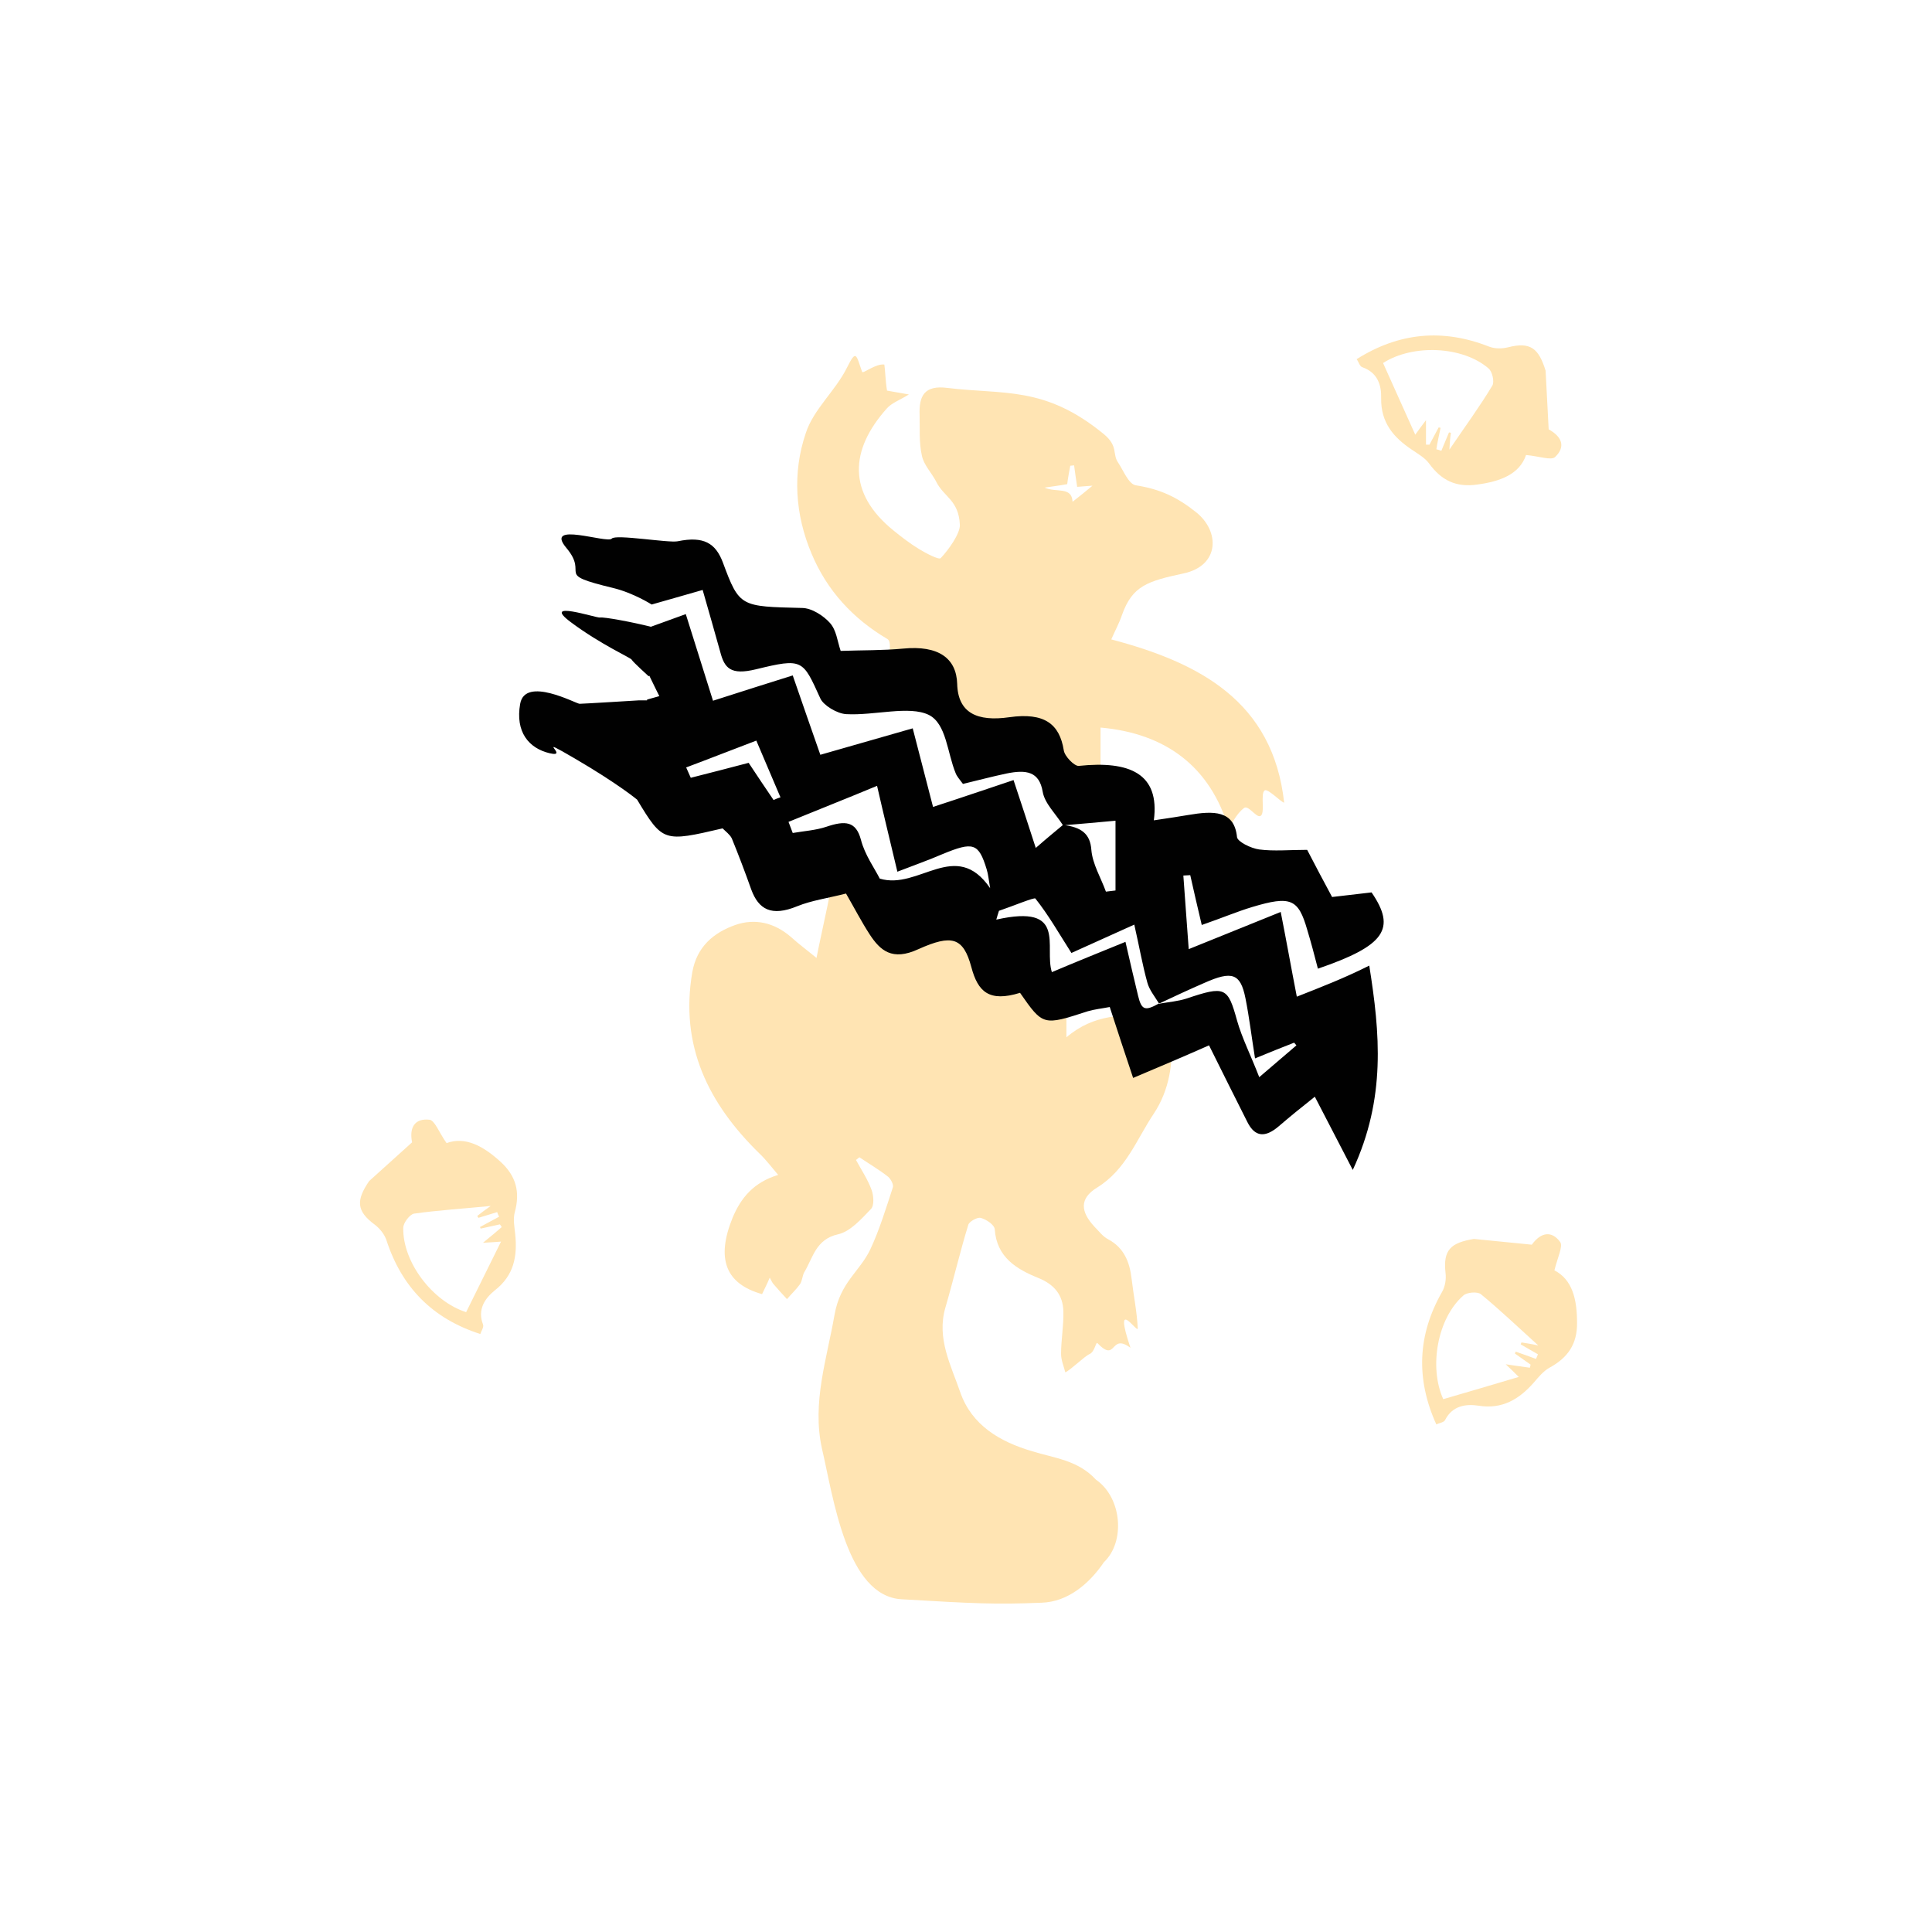 <?xml version="1.0" encoding="utf-8"?>
<!-- Generator: Adobe Illustrator 19.0.0, SVG Export Plug-In . SVG Version: 6.00 Build 0)  -->
<svg version="1.1" id="Layer_1" xmlns="http://www.w3.org/2000/svg" xmlns:xlink="http://www.w3.org/1999/xlink" x="0px" y="0px"
	 viewBox="0 0 504 504" style="enable-background:new 0 0 504 504;" xml:space="preserve">
<style type="text/css">
	.st0{fill:#FFE4B3;}
	.st1{fill:#010101;}
</style>
<path id="XMLID_17_" class="st0" d="M289.9,166.8c1-2.3,2.1-4.3,2.8-6.4c2.7-7.6,6.7-8.8,16-10.8c9.5-2,9.6-11,3.3-16
	c-4.9-3.9-9.3-6-15.7-7c-1.9-0.3-3.3-4-4.6-5.9c-1.6-2.3,0.1-4.3-3.8-7.5c-15.4-12.6-26-10.2-40.7-12c-6.1-0.8-7.5,2.1-7.3,7.1
	c0.1,3.5-0.2,7.1,0.6,10.6c0.5,2.4,2.5,4.4,3.7,6.7c2,4.1,5.9,4.8,6.2,11.3c0.1,2.3-3,6.6-5,8.7c-0.5,0.5-3.9-1.3-5.7-2.4
	c-2.3-1.4-4.5-3.1-6.6-4.8c-12.1-9.8-11.4-21-1.8-31.8c1.3-1.5,3.4-2.2,5.8-3.7c-2.8-0.5-4.5-0.8-5.7-1c-0.4-2.3-0.5-5.7-0.7-6.8
	c-2.3-0.3-5.6,2.5-5.8,1.9c-1.6-4.5-1.5-6-4-1c-3,6-8.7,10.8-10.7,17c-3.5,10.3-2.8,21.2,1.5,31.4c4,9.6,10.8,17,19.8,22.3
	c2.2,1.3-1.9,12.1-2,14c16.8,7.9,37.2,11.2,52.5,23c1.6,1.2,3.3,2.4,5.1,3.4c0-5.7,0-11.5,0-17.3c17,1.5,28.7,10.2,33.5,26.6
	c1.2-2.7,2.5-4.5,3.9-5.6c1.1-0.9,3.1,2.4,4.2,2.1c1.5-0.4,0-5.8,1.2-6.7c0.8-0.6,4.2,3,5.1,3.2C332.1,183,313,172.9,289.9,166.8z
	 M279.8,130.9c-0.2-4.1-4.3-2.3-7.3-3.7c1.9-0.3,3.8-0.5,5.9-0.9c0.2-1.6,0.5-3.2,0.8-4.8c0.3,0,0.7-0.1,1-0.1
	c0.2,1.7,0.5,3.5,0.8,5.6c1.4-0.1,2.9-0.2,4-0.3C283.3,128.1,281.5,129.6,279.8,130.9z"/>
<g id="XMLID_20_">
	<path id="XMLID_21_" class="st0" d="M404,112c3.6,2,4.4,4.6,1.7,7.2c-1,1-4.2-0.2-7.6-0.5c-1.7,5-6.7,6.9-12.7,7.7
		c-5.6,0.8-9.4-1.1-12.6-5.5c-1.1-1.5-2.9-2.5-4.5-3.6c-4.8-3.2-8.1-7.1-8-13.4c0.1-3.4-0.9-6.7-4.9-8.1c-0.7-0.2-1-1.5-1.5-2.1
		c11.1-7,22.5-8,34.5-3.3c1.5,0.6,3.4,0.6,5,0.2c5.9-1.5,8,0.3,9.8,6.1 M378.1,117.3c4-5.9,7.9-11.2,11.2-16.7c0.6-1,0-3.7-1-4.5
		c-6.7-5.8-19.7-6.4-27.5-1.4c2.8,6.2,5.5,12.3,8.4,18.7c0.7-1,1.6-2.2,2.8-3.8c0,2.6,0,4.5,0,6.4c0.3,0,0.6,0,0.9,0
		c0.8-1.5,1.6-3,2.4-4.5c0.2,0,0.3,0.1,0.5,0.1c-0.4,1.9-0.8,3.7-1.1,5.6c0.4,0.1,0.8,0.2,1.3,0.4c0.7-1.6,1.3-3.2,2-4.8
		c0.2,0,0.3,0.1,0.5,0.1C378.3,114.2,378.2,115.5,378.1,117.3z"/>
</g>
<g id="XMLID_1_">
	<path id="XMLID_24_" class="st0" d="M107.5,298c-0.8-4,0.8-6.3,4.5-5.9c1.4,0.1,2.5,3.3,4.5,6.1c4.9-1.8,9.6,0.8,14,4.8
		c4.2,3.8,5.2,8,3.8,13.2c-0.5,1.8-0.1,3.8,0.1,5.7c0.6,5.8-0.3,10.8-5.3,14.7c-2.6,2.1-4.6,5-3.1,8.9c0.3,0.7-0.5,1.8-0.7,2.5
		c-12.5-4-20.5-12.2-24.5-24.5c-0.5-1.5-1.7-3-3-4c-4.9-3.6-4.9-6.4-1.5-11.4 M128,314.6c-7.1,0.7-13.6,1.1-20,2
		c-1.1,0.2-2.8,2.4-2.8,3.7c-0.2,8.9,7.6,19.2,16.4,22c3-6.1,6-12.1,9.1-18.4c-1.3,0.1-2.7,0.2-4.7,0.3c2-1.6,3.5-2.9,4.9-4.1
		c-0.2-0.2-0.3-0.5-0.5-0.7c-1.7,0.4-3.3,0.7-5,1.1c-0.1-0.1-0.1-0.3-0.2-0.4c1.7-0.9,3.3-1.8,5-2.7c-0.2-0.4-0.4-0.8-0.5-1.2
		c-1.6,0.5-3.3,1-4.9,1.5c-0.1-0.2-0.2-0.3-0.3-0.5C125.5,316.4,126.6,315.6,128,314.6z"/>
</g>
<g id="XMLID_27_">
	<path id="XMLID_28_" class="st0" d="M399.6,324.7c2.4-3.3,5.2-3.7,7.4-0.7c0.8,1.1-0.7,4.1-1.5,7.4c4.7,2.4,5.9,7.6,5.9,13.6
		c0.1,5.6-2.4,9.2-7.2,11.8c-1.6,0.9-2.9,2.5-4.1,3.9c-3.8,4.3-8.2,7-14.4,6c-3.3-0.5-6.8,0-8.7,3.7c-0.3,0.7-1.6,0.8-2.3,1.2
		c-5.4-11.9-4.9-23.4,1.5-34.6c0.8-1.4,1.1-3.3,0.9-4.9c-0.7-6.1,1.4-7.9,7.4-8.9 M401.3,351c-5.3-4.8-10-9.3-15-13.4
		c-0.9-0.7-3.7-0.5-4.6,0.4c-6.7,5.9-9,18.6-5.2,27c6.5-1.9,13-3.8,19.7-5.8c-0.9-0.9-1.9-1.9-3.4-3.3c2.5,0.4,4.4,0.6,6.3,0.9
		c0.1-0.3,0.1-0.6,0.2-0.8c-1.4-1-2.8-2-4.1-2.9c0.1-0.2,0.1-0.3,0.2-0.5c1.8,0.6,3.6,1.3,5.3,1.9c0.2-0.4,0.3-0.8,0.5-1.2
		c-1.5-0.9-3-1.7-4.5-2.6c0.1-0.2,0.1-0.3,0.2-0.5C398.2,350.4,399.5,350.6,401.3,351z"/>
</g>
<path id="XMLID_16_" class="st0" d="M286.2,309.8c7.6-4.7,10.3-12.6,14.8-19.3c4.1-6.2,5-13.1,4.7-20.4c-0.2-3.7-1.6-5.3-5.3-5.3
	c-7.4,0-14.9-0.4-22.2,5.8c0-5,0-10,0-14.9c-13.7-6.7-26.9-7.6-40.4-15c-6.5-3.5-13.1-14.7-20-17.1c-0.2,6.3-3.3,18.5-4.8,26.3
	c-2.3-1.9-4.6-3.6-6.7-5.5c-4.3-3.7-9.3-4.9-14.5-3.1c-5.6,2-10,5.6-11.2,12.3c-3.3,19.2,4.2,34.3,17.5,47.3
	c1.7,1.6,3.1,3.5,4.9,5.6c-6.3,1.9-9.7,5.9-11.9,11.2c-4.3,10.6-1.9,17.2,7.7,19.9c0.6-1.3,1.3-2.6,2-4.3c0.5,0.9,0.7,1.4,1,1.7
	c1.1,1.3,2.3,2.6,3.5,3.9c1.1-1.3,2.4-2.5,3.4-3.9c0.6-0.9,0.6-2.2,1.1-3.1c2.3-3.8,3-8.6,8.8-9.9c3.2-0.7,6.1-4,8.6-6.6
	c0.9-0.9,0.7-3.5,0.2-4.9c-1-2.8-2.7-5.3-4.1-7.9c0.3-0.2,0.6-0.5,0.9-0.7c2.5,1.7,5.1,3.2,7.5,5.1c0.7,0.6,1.5,2.1,1.2,2.8
	c-1.8,5.5-3.5,11.1-5.9,16.2c-2.8,5.8-7.8,8.5-9.3,17c-2,11.5-5.9,22.9-3.3,34.8c3,12.8,6.4,38.6,20.8,39.4
	c18.7,1.1,24.4,1.4,36.5,0.9c6.9-0.2,12.5-5,16.3-10.6c5.6-5.3,4.7-16.8-2.1-21.5c-4.7-5.1-10.8-5.6-16.6-7.4
	c-8.5-2.5-15.8-6.8-18.8-15.4c-2.4-7-6.2-14-3.9-22c2.1-7.2,3.8-14.5,6-21.7c0.3-0.9,2.4-2,3.2-1.8c1.5,0.4,3.6,1.8,3.7,3
	c0.5,7.3,5.7,10.4,11.4,12.7c4.2,1.7,6.4,4.5,6.5,8.7c0.1,3.7-0.6,7.4-0.6,11.1c0,1.6,0.7,3.2,1.1,4.8c1.4-0.6,5-4.2,6.4-4.8
	c1.3-0.6,1.6-3.3,2-2.8c5.1,5.3,3.2-2.8,8.6,1.2c-4.7-14,2-3.4,1.9-5.1c-0.2-4.3-1.1-8.6-1.6-12.9c-0.5-4.4-2-8.1-6.1-10.3
	c-1.4-0.7-2.4-2.1-3.6-3.3C281.9,316.1,281.5,312.7,286.2,309.8z"/>
<path id="XMLID_40_" class="st1" d="M338.3,260c-1.5-7.7-2.7-14.5-4.2-22.1c-8.4,3.4-15.6,6.3-24,9.7c-0.5-7.3-1-13.2-1.4-19.2
	c0.6,0,1.2-0.1,1.8-0.1c0.9,4.1,1.9,8.3,3,13c5.5-1.9,9.2-3.5,13.2-4.7c10-3,12-2.1,14.3,5.9c1,3.3,1.9,6.7,2.8,10.2
	c17.5-6,20.5-10.4,14-19.9c-3.3,0.4-6.7,0.8-10.3,1.2c-2.3-4.3-4.5-8.4-6.5-12.3c-4.6,0-8.7,0.4-12.5-0.1c-2.2-0.3-5.6-2-5.8-3.2
	c-0.7-7.1-6.2-6.9-12.7-5.8c-2.4,0.4-4.9,0.8-9,1.4c1.6-12.2-6.3-15.6-19.6-14.2c-1.1,0.1-3.7-2.5-3.9-4.1c-1.1-6.8-5-9.9-14.2-8.6
	c-8.4,1.2-13.4-1.1-13.6-8.7c-0.2-6.7-4.9-10.1-14.1-9.2c-5.3,0.5-10.7,0.4-16.3,0.6c-0.9-2.7-1.1-5.4-2.8-7.3
	c-1.6-1.8-4.7-3.9-7.3-3.9c-16-0.4-16.3-0.2-20.6-11.8c-1.9-5.1-5-7-11.8-5.6c-2.3,0.5-16.2-1.9-17.2-0.7
	c-1.1,1.4-17.9-4.7-11.8,2.5c6,7.2-3.6,6.6,12.2,10.4c5.3,1.3,10,4.3,10,4.3c4.3-1.2,8.7-2.5,13.3-3.8c1.7,6,3.2,11.1,4.6,16.2
	c1.1,4.2,2.7,6.1,9.3,4.5c12.3-3,12.2-2.5,16.8,7.6c0.8,1.8,4.4,4,6.8,4.1c7.3,0.4,16.4-2.3,21.5,0.2c4.6,2.3,4.8,9.9,7,15.2
	c0.3,0.8,1,1.6,1.9,2.8c3.8-0.9,7.5-1.9,11.3-2.7c5.3-1.1,8.6-0.5,9.5,4.7c0.5,3.1,3.5,5.9,5.3,8.8l0,0l0,0c0,0,0,0,0.1,0
	c4.7-0.4,9.4-0.8,13.6-1.2c0,6.3,0,12.2,0,18.2c-0.8,0.1-1.7,0.2-2.5,0.3c-1.3-3.6-3.5-7.2-3.8-10.9c-0.3-4.2-2.6-5.9-7.3-6.5
	c0,0,0,0-0.1,0c-1.9,1.6-3.9,3.2-7.1,6c-2.2-6.8-3.8-11.7-5.8-17.7c-6.9,2.3-13.3,4.5-21,7c-1.7-6.6-3.4-13.1-5.3-20.5
	c-7.7,2.2-15,4.3-24.1,6.9c-2.4-6.8-4.7-13.5-7.2-20.7c-6.4,2-12.7,4-20.8,6.6c-2.4-7.6-4.6-14.7-7.1-22.6c-3,1.1-6.1,2.2-9.1,3.3
	c-4.8-1.2-12.2-2.6-13.3-2.4c-1.1,0.1-15.5-4.7-7.6,1.2s15.7,9.3,15.9,9.8s4.4,4.3,4.4,4.3c0.1,0,0.1-0.1,0.2-0.1
	c1.4,2.9,2.2,4.5,2.6,5.3c-1.1,0.3-2.2,0.6-3.2,0.9c0,0.1,0,0.2,0,0.2h-2.1c0,0-14.6,0.9-15.5,0.9s-14.2-7.3-15.5,0
	s2.2,11.6,7.7,12.9c5.5,1.3-4.7-5.2,6.6,1.4c11.3,6.6,16.2,10.7,16.2,10.7c6.7,11.1,6.9,11.1,22.3,7.5c0.8,0.8,1.9,1.6,2.4,2.6
	c1.8,4.4,3.5,8.9,5.1,13.4c1.9,5.1,5.2,7.1,12,4.3c3.7-1.5,8-2.1,12.7-3.3c2.2,3.8,4,7.3,6.2,10.7c2.7,4.1,5.8,7,12.7,3.8
	c8.7-3.9,11.7-3.1,13.8,4.7c1.7,6.4,4.6,9.2,12.7,6.7c6,8.6,6,8.6,17.7,4.8c1.7-0.5,3.6-0.7,5.7-1.1c2,6.2,3.9,11.9,6.1,18.5
	c7.6-3.2,13.7-5.8,19.8-8.5c3.5,7.1,6.8,13.6,10,20c2,4,4.7,4.1,8.2,1.1c2.8-2.4,5.6-4.7,9.4-7.7c3.4,6.6,6.2,12,9.9,19.1
	c8.7-18.7,7.1-35.7,4.3-53.3C350.6,255.2,344.9,257.4,338.3,260z M203.6,208c-0.6,0.2-1.2,0.4-1.8,0.7c-2.1-3.1-4.2-6.2-6.5-9.7
	c-4.9,1.3-10,2.6-15.1,3.9c-0.4-0.9-0.8-1.8-1.2-2.7c5.9-2.2,11.7-4.5,18.3-7 M229.5,229.2c-1.3-2.6-3.9-6.2-4.9-10.1
	c-1.3-4.9-4.1-5.1-9.1-3.4c-2.7,0.9-5.8,1.1-8.7,1.6c-0.4-1-0.7-1.9-1.1-2.9c7.3-3,14.7-5.9,23.1-9.4c1.8,7.9,3.5,14.8,5.3,22.4
	c4.4-1.7,8.1-3,11.8-4.6c8-3.3,9.4-2.9,11.5,4c0.4,1.3,0.5,2.6,0.9,4.9C249.3,218.6,239.7,232.3,229.5,229.2z M295.9,241.2
	c1.3,5.7,2.1,10.4,3.4,15.1c0.5,1.9,1.9,3.6,3,5.4c0.1,0,0.2,0,0.3,0c3.8-1.8,7.7-3.6,11.6-5.3c7.2-3.2,9.4-2.5,10.7,4
	c1,5,1.6,10.1,2.5,15.7c3.9-1.6,7.1-2.9,10.2-4.1c0.2,0.2,0.4,0.5,0.6,0.7c-2.8,2.4-5.5,4.7-9.7,8.3c-2.2-5.7-4.5-10.2-5.8-14.8
	c-2.4-8.7-3.1-9.1-13.2-5.7c-2.2,0.7-4.6,0.9-6.9,1.3c-0.1,0-0.1,0.1-0.2,0.1c0,0,0,0,0-0.1h-0.1c-3.6,2-4.5,1.7-5.4-2
	c-1.1-4.5-2.1-8.9-3.3-14.1c-7.1,2.9-12.6,5.1-19.2,7.9c-2.1-6.6,4.2-17.9-14.5-13.7c0.2-0.8,0.5-1.6,0.7-2.3
	c3.3-1.1,9.3-3.6,9.5-3.2c3.5,4.4,6.2,9.2,9.4,14.2"/>
<path id="XMLID_9_" class="st1" d="M168.5,195.5"/>
</svg>
